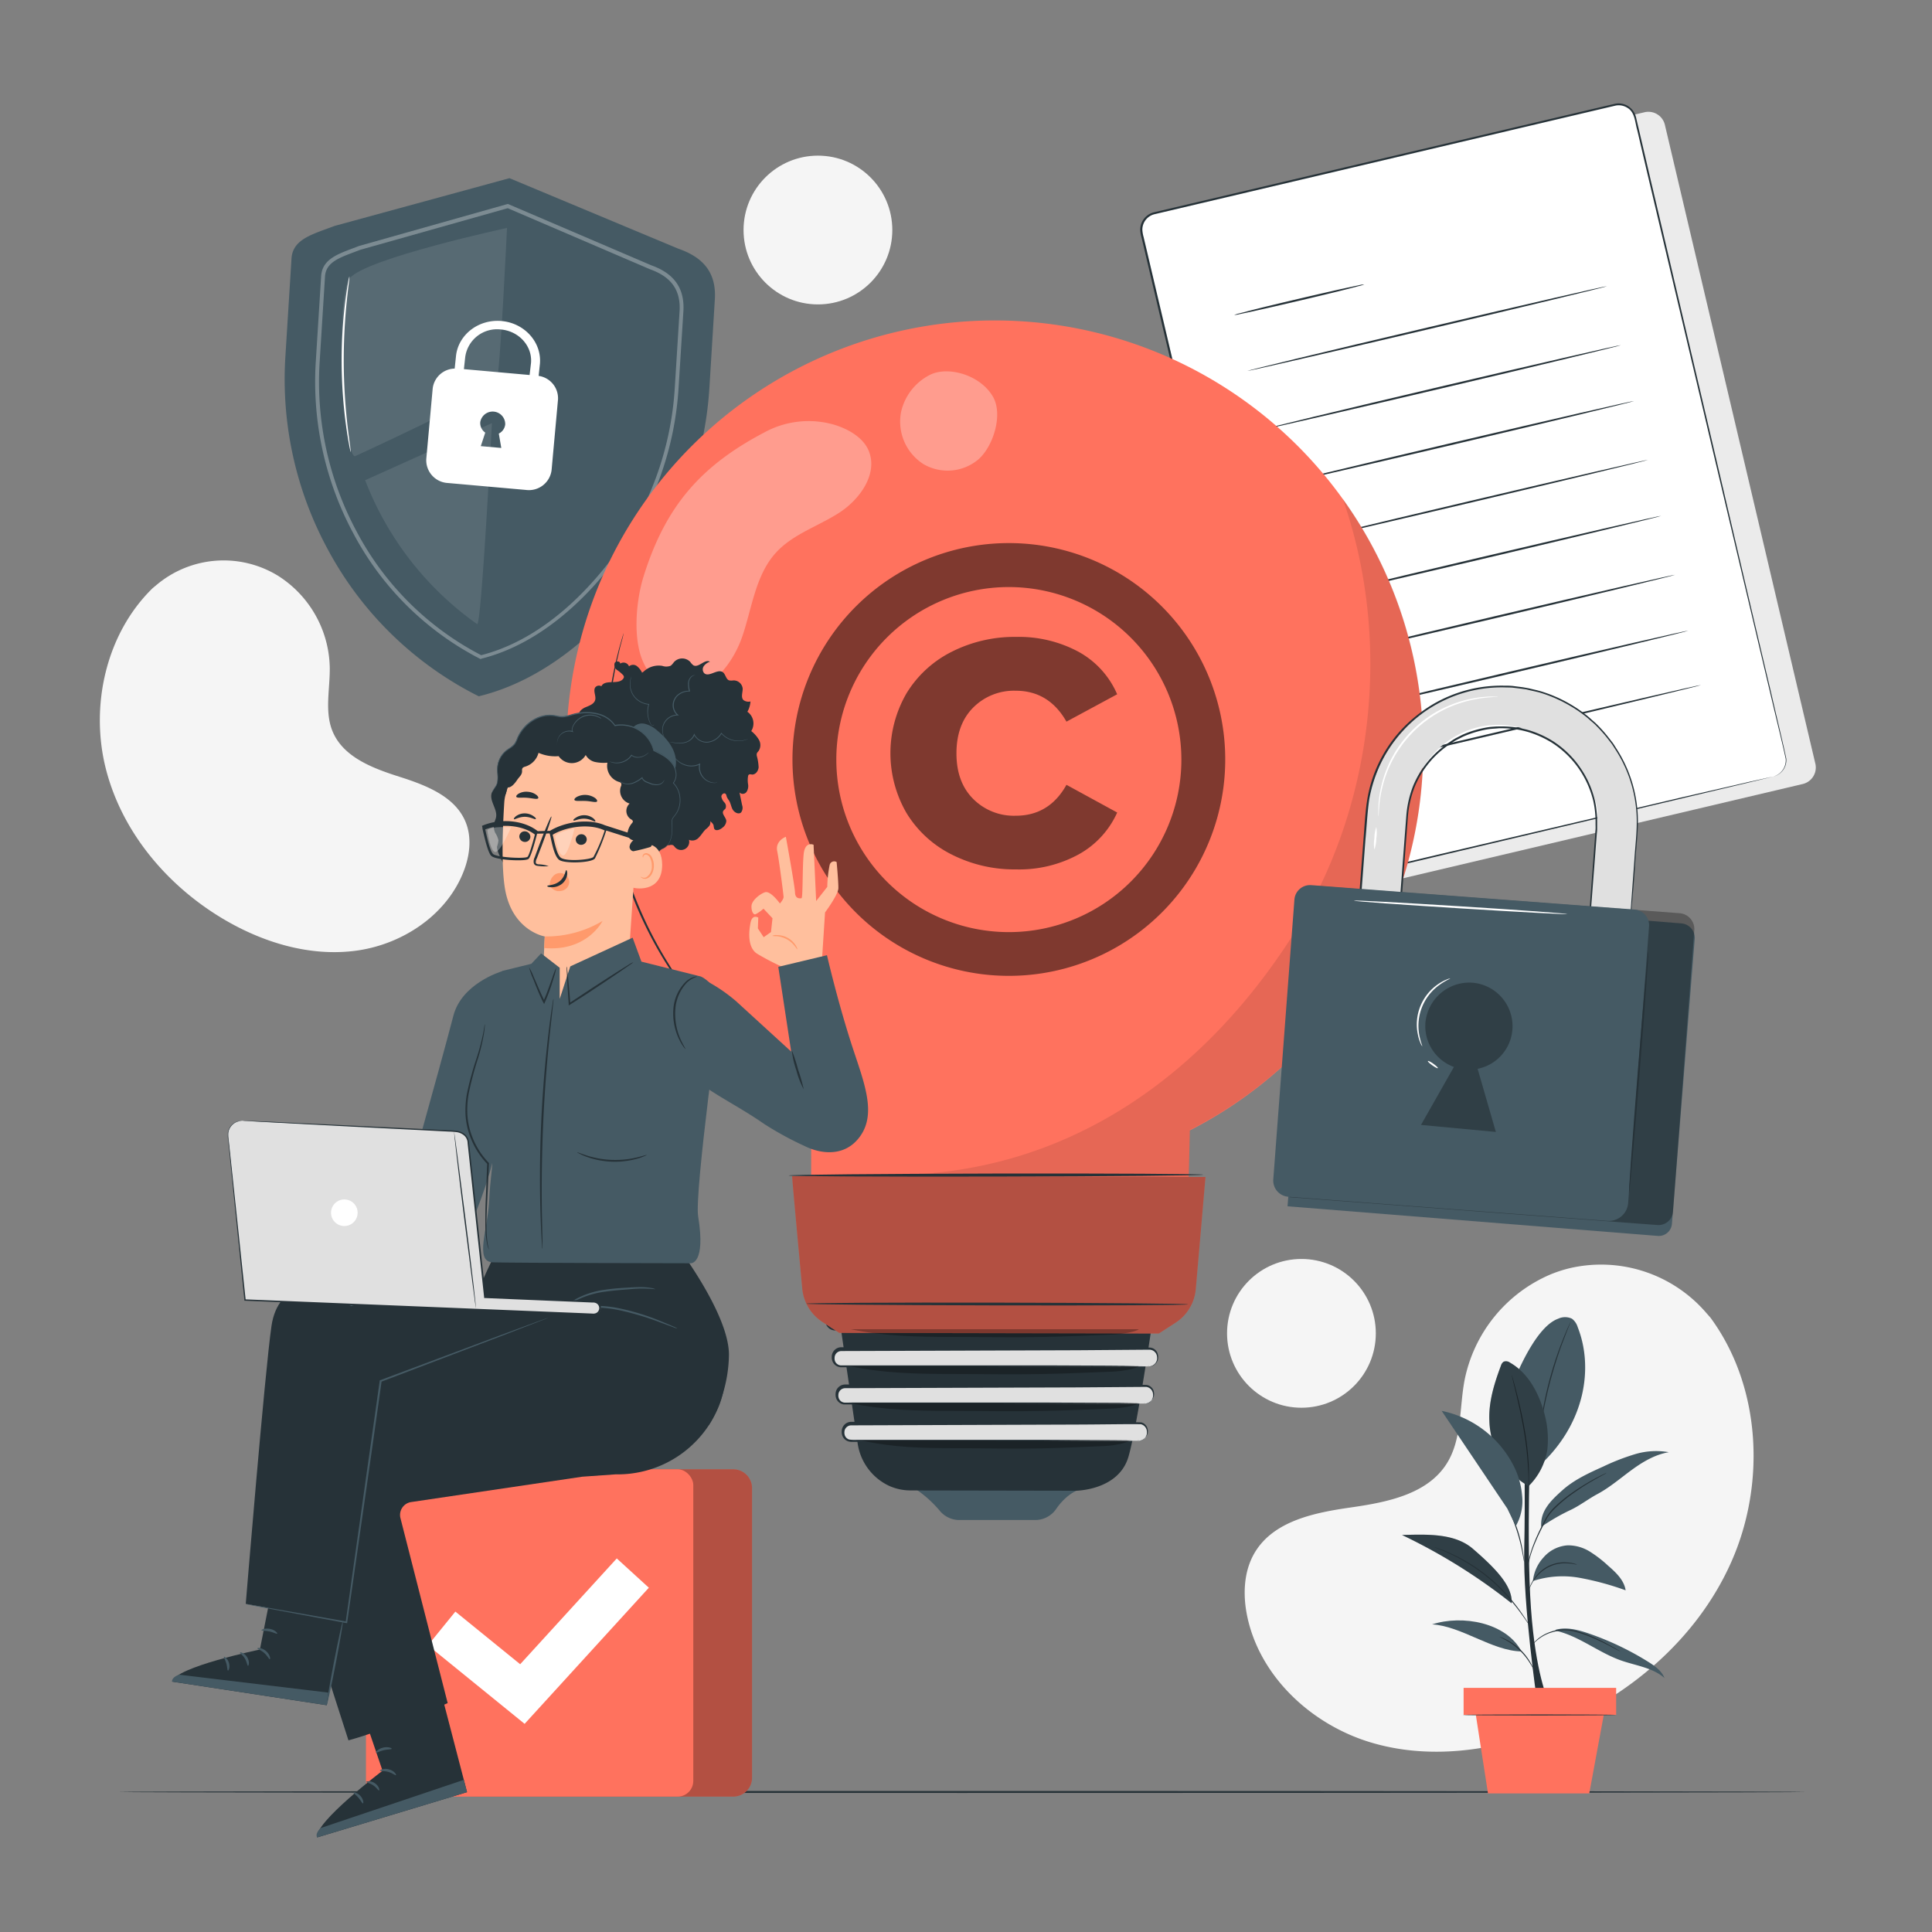 <svg xmlns="http://www.w3.org/2000/svg" viewBox="0 0 500 500"><rect x="0" y="0" width="500" height="500" fill="#808080" stroke="none"/><g id="freepik--background-simple--inject-12"><path d="M442.66,341l-1.05-1.19a35.91,35.91,0,0,0-35.3-11.62,34.51,34.51,0,0,0-4.87,1.56A37.74,37.74,0,0,0,379,357.34c-1.33,7.2-.67,15.11-4.51,21.31-5,8.07-15.51,10.13-24.85,11.47s-19.85,3.42-24.81,11.52c-3.1,5.07-3.24,11.52-1.9,17.35,3.55,15.42,16.83,27.45,31.83,31.95s31.36,2.29,45.93-3.4c20.4-8,38.47-23.19,47.4-43.38S455.75,358.78,442.66,341Z" style="fill:#f5f5f5"></path><path d="M39.5,152.22l.93-.77A26.94,26.94,0,0,1,71.94,149a28.76,28.76,0,0,1,13.4,23.63c.1,5.59-1.39,11.45.71,16.6,2.75,6.71,10.4,9.59,17.25,11.77s14.51,5.08,17.22,11.79c1.7,4.21,1,9.09-.76,13.3-4.61,11.16-16.12,18.53-28,20s-23.89-2.24-34.13-8.35c-14.35-8.57-26-22.3-30.2-38.63S27.4,164,39.5,152.22Z" style="fill:#f5f5f5"></path><circle cx="336.81" cy="345.07" r="19.25" style="fill:#f5f5f5"></circle><circle cx="211.68" cy="59.53" r="19.25" style="fill:#f5f5f5"></circle></g><g id="freepik--Floor--inject-12"><path d="M467.5,463.76c0,.15-97.83.26-218.49.26s-218.51-.11-218.51-.26,97.81-.26,218.51-.26S467.5,463.62,467.5,463.76Z" style="fill:#263238"></path></g><g id="freepik--Shield--inject-12"><path d="M175.6,64.38,131.85,46.11,86.62,58.46c-5.81,2.2-10.86,3.41-11.18,8.46L73.87,92.07a92.46,92.46,0,0,0,11.45,51,90.05,90.05,0,0,0,38.58,37.13c18.45-4.48,32.9-18.65,42-31a92.19,92.19,0,0,0,17.71-49.12L185,77.49C185.45,70.28,181.69,66.51,175.6,64.38Z" style="fill:#455a64"></path><g style="opacity:0.3"><path d="M124.4,170.58l-.16-.08A77,77,0,0,1,91.42,138a82.86,82.86,0,0,1-9.68-44.63l1.37-21.89c.27-4.22,3.93-5.6,8.17-7.2.53-.2,1.08-.4,1.63-.62l38.52-10.88.17.07,37,15.83c5.93,2.12,8.62,6,8.26,11.89l-1.24,19.68a82.65,82.65,0,0,1-15.16,43c-5.94,8.29-18.49,22.85-35.86,27.21Zm7-116.7L93.23,64.65l-1.6.61c-4.08,1.53-7.3,2.74-7.52,6.32L82.74,93.47a81.84,81.84,0,0,0,9.56,44.09,76,76,0,0,0,32.23,32c17-4.34,29.27-18.63,35.11-26.78a81.63,81.63,0,0,0,15-42.51l1.23-19.68c.34-5.45-2.08-8.91-7.61-10.89l0,0Z" style="fill:#fff"></path></g><path d="M139.4,97.28l.33-3.09c.5-5.59-3.95-10.58-9.94-11.11S118.53,86.67,118,92.25l-.33,3.14a5.85,5.85,0,0,0-5.69,5.16l-1.66,18.24A5.9,5.9,0,0,0,115.9,125l20.26,1.8a5.91,5.91,0,0,0,6.59-5.14l1.66-18.25A5.85,5.85,0,0,0,139.4,97.28Zm-9.67,18.65-5.3-.47,1.15-3.5a3,3,0,0,1-1.29-2.7,3.25,3.25,0,0,1,6.46.57,3,3,0,0,1-1.66,2.38C129.34,113.63,129.73,115.93,129.73,115.93Zm7.33-18.88-17-1.52.33-3.06a8.31,8.31,0,0,1,9.24-7.2c4.69.41,8.19,4.32,7.79,8.7Z" style="fill:#fff"></path><g style="opacity:0.1"><path d="M91.89,118.06c-3,.17-5.34-41-1.34-46.07s40.66-13,40.66-13-1.77,37.86-2.74,40.3S91.89,118.06,91.89,118.06Z" style="fill:#fff"></path></g><g style="opacity:0.1"><path d="M94.5,124.28l32.8-14.77s-2.72,52.92-3.83,52A81.39,81.39,0,0,1,94.5,124.28Z" style="fill:#fff"></path></g><path d="M90.77,117a13.16,13.16,0,0,1-.39-1.75c-.23-1.14-.5-2.79-.79-4.84a125.61,125.61,0,0,1-.26-32.26c.26-2.06.51-3.71.72-4.85a10.35,10.35,0,0,1,.37-1.76,2.08,2.08,0,0,1,0,.47l-.15,1.32c-.15,1.14-.34,2.8-.55,4.86a152.22,152.22,0,0,0-.76,16.09,153.85,153.85,0,0,0,1,16.08c.24,2.05.46,3.71.63,4.85.06.53.12,1,.17,1.32A1.52,1.52,0,0,1,90.77,117Z" style="fill:#fff"></path></g><g id="freepik--Document--inject-12"><path d="M466.55,202.9,347.41,231a4.38,4.38,0,0,1-5.27-3.26L303.2,62.38a4.39,4.39,0,0,1,3.26-5.27L425.6,29.05a4.38,4.38,0,0,1,5.27,3.26l38.94,165.32A4.39,4.39,0,0,1,466.55,202.9Z" style="fill:#ebebeb"></path><path d="M458.83,201,339.7,229a4.37,4.37,0,0,1-5.27-3.26L295.49,60.45a4.38,4.38,0,0,1,3.26-5.27L417.89,27.12a4.37,4.37,0,0,1,5.26,3.26L462.09,195.7A4.37,4.37,0,0,1,458.83,201Z" style="fill:#fff"></path><path d="M458.83,201a4.61,4.61,0,0,0,1.43-.65,4.34,4.34,0,0,0,1.3-1.4,4.29,4.29,0,0,0,.58-2.56c-.84-4-2.32-9.81-4.08-17.34-3.57-15.08-8.74-36.88-15.12-63.82L432.53,71.13q-2.8-11.88-5.8-24.56-1.49-6.33-3-12.84c-.62-2.1-.58-4.66-2.55-5.82a4.18,4.18,0,0,0-3.08-.58l-3.33.78L298.82,55.43a4.12,4.12,0,0,0-3.18,4.06,8.64,8.64,0,0,0,.33,1.88q.91,3.83,1.8,7.64l3.57,15.13q3.53,15,7,29.58l13.15,55.92c4.19,17.82,8.17,34.75,11.9,50.6.47,2,.91,4,1.4,5.87a4.15,4.15,0,0,0,4.42,2.8c3.78-.82,7.56-1.76,11.23-2.6l21.16-5,63.85-15,17.36-4,4.52-1,1.54-.34s-.51.14-1.53.39l-4.5,1.09-17.35,4.13L371.64,221.7l-21.15,5c-3.69.85-7.39,1.78-11.28,2.63a4.62,4.62,0,0,1-4.87-3.09c-.51-2-.93-3.91-1.41-5.9-3.74-15.85-7.74-32.78-11.94-50.59s-8.62-36.52-13.19-55.92q-3.42-14.53-7-29.57-1.77-7.51-3.56-15.13l-1.8-7.64a8.45,8.45,0,0,1-.35-2,4.59,4.59,0,0,1,.44-2,4.67,4.67,0,0,1,3.14-2.55L414.63,27.64l3.34-.78a4.59,4.59,0,0,1,3.43.65,4.64,4.64,0,0,1,2,2.85c.26,1.09.51,2.18.77,3.27q1.53,6.51,3,12.84,3,12.66,5.77,24.56c3.72,15.85,7.19,30.61,10.35,44.09,6.31,26.95,11.42,48.76,15,63.85,1.73,7.55,3.17,13.38,4,17.38a4.35,4.35,0,0,1-.61,2.61,4.41,4.41,0,0,1-1.34,1.4,4.36,4.36,0,0,1-1.07.52Z" style="fill:#263238"></path><path d="M353.06,73.6a7,7,0,0,1-1.3.41l-3.58.93c-3,.76-7.24,1.78-11.88,2.87s-8.87,2.06-11.92,2.73l-3.63.77a6.23,6.23,0,0,1-1.34.21,8.12,8.12,0,0,1,1.3-.41l3.58-.93c3-.76,7.24-1.78,11.89-2.87s8.86-2.06,11.91-2.73l3.63-.77A6.23,6.23,0,0,1,353.06,73.6Z" style="fill:#263238"></path><path d="M415.91,74.06c0,.14-20.78,5.16-46.49,11.21S322.85,96.12,322.81,96s20.78-5.16,46.49-11.21S415.87,73.92,415.91,74.06Z" style="fill:#263238"></path><path d="M419.5,89.32c0,.14-20.78,5.16-46.48,11.21s-46.58,10.86-46.61,10.72,20.77-5.17,46.49-11.22S419.47,89.18,419.5,89.32Z" style="fill:#263238"></path><path d="M422.91,103.78c0,.14-20.78,5.16-46.49,11.21s-46.57,10.85-46.61,10.71,20.78-5.16,46.49-11.21S422.88,103.64,422.91,103.78Z" style="fill:#263238"></path><path d="M426.5,119c0,.14-20.78,5.16-46.48,11.22S333.44,141.11,333.41,141s20.78-5.16,46.49-11.22S426.47,118.9,426.5,119Z" style="fill:#263238"></path><path d="M429.91,133.5c0,.14-20.78,5.16-46.49,11.22s-46.57,10.85-46.61,10.71,20.78-5.17,46.49-11.22S429.88,133.36,429.91,133.5Z" style="fill:#263238"></path><path d="M433.5,148.76c0,.14-20.78,5.16-46.48,11.22s-46.58,10.85-46.61,10.71,20.78-5.16,46.49-11.22S433.47,148.62,433.5,148.76Z" style="fill:#263238"></path><path d="M436.91,163.22c0,.14-20.78,5.16-46.49,11.22s-46.57,10.85-46.61,10.71,20.78-5.16,46.49-11.22S436.88,163.08,436.91,163.22Z" style="fill:#263238"></path><path d="M440.22,177.28c0,.14-20.78,5.16-46.49,11.21s-46.57,10.85-46.61,10.71S367.9,194,393.61,188,440.19,177.14,440.22,177.28Z" style="fill:#263238"></path></g><g id="freepik--Plant--inject-12"><path d="M397.73,439.84s-3.56-24.44-3.26-38.66,0-30.21,0-30.21h1.64s-1.11,28.22.1,45.24,4.38,23.63,4.38,23.63h-2.84" style="fill:#263238"></path><path d="M408.31,343.47a4.24,4.24,0,0,0-1.49-2.19,4.15,4.15,0,0,0-3.56,0c-4.95,1.75-9.34,11-11.34,15.83l6.57,22.14C410.35,368.28,412.41,353.84,408.31,343.47Z" style="fill:#455a64"></path><path d="M406.44,342.18a1.72,1.72,0,0,1-.1.29c-.08.21-.19.48-.32.8-.29.7-.69,1.71-1.17,3-1,2.51-2.2,6-3.31,10s-1.85,7.61-2.32,10.26c-.23,1.33-.41,2.41-.52,3.15l-.14.86a.94.94,0,0,1-.07.3,1.44,1.44,0,0,1,0-.31c0-.22.05-.51.09-.86.08-.75.22-1.83.43-3.17a94.15,94.15,0,0,1,5.64-20.29c.5-1.25.94-2.25,1.25-2.94.15-.32.28-.58.37-.79S406.43,342.17,406.44,342.18Z" style="fill:#263238"></path><path d="M395.57,384.59a20,20,0,0,1-10.12-16.83c-.24-4.92,1.27-9.74,3-14.35a1.85,1.85,0,0,1,.69-1,1.73,1.73,0,0,1,1.68.26c4.48,2.55,7.19,7.41,8.63,12.35a25,25,0,0,1,1,10.16,16.93,16.93,0,0,1-4.88,9.45" style="fill:#455a64"></path><path d="M395.57,384.59a1.71,1.71,0,0,1,0-.3l0-.85c0-.73,0-1.8-.09-3.12a85.72,85.72,0,0,0-1.14-10.23c-.69-4-1.52-7.51-2.13-10.08l-.72-3-.19-.83a1.28,1.28,0,0,1-.05-.29,1.33,1.33,0,0,1,.1.28l.24.81c.2.71.48,1.74.81,3,.66,2.56,1.52,6.11,2.2,10.09a73.44,73.44,0,0,1,1.07,10.26c0,1.33,0,2.4,0,3.13,0,.35,0,.63,0,.85A1.16,1.16,0,0,1,395.57,384.59Z" style="fill:#263238"></path><g style="opacity:0.3"><path d="M395.57,384.59a20,20,0,0,1-10.12-16.83c-.24-4.92,1.27-9.74,3-14.35a1.85,1.85,0,0,1,.69-1,1.73,1.73,0,0,1,1.68.26c4.48,2.55,7.19,7.41,8.63,12.35a25,25,0,0,1,1,10.16,16.93,16.93,0,0,1-4.88,9.45"></path></g><path d="M402.52,422c6.06,1.34,11.06,5.61,16.9,7.69,3.87,1.38,8.25,1.86,11.34,4.57-.74-1.87-2.5-3.12-4.21-4.19a75.58,75.58,0,0,0-15.32-7.31c-2.75-.95-5.73-1.74-8.54-1" style="fill:#455a64"></path><path d="M393.76,427.39c-7.59-.13-15.59-6.59-23.14-7,7.9-2.55,19.23-.46,23.14,7" style="fill:#455a64"></path><path d="M396.72,409.17a24.71,24.71,0,0,1,12.14-.82,74.17,74.17,0,0,1,11.85,3.22c-.39-2.64-2.52-4.62-4.53-6.37a31.63,31.63,0,0,0-4.75-3.66,10.69,10.69,0,0,0-5.71-1.61,9.05,9.05,0,0,0-6.3,3.18,10.51,10.51,0,0,0-2.7,6.06" style="fill:#455a64"></path><path d="M381.14,400.79c-4.78-4.08-12-3.68-18.3-3.54a148.8,148.8,0,0,1,28.38,17.69C391.48,410.5,387.18,406,381.14,400.79Z" style="fill:#455a64"></path><g style="opacity:0.3"><path d="M381.14,400.79c-4.78-4.08-12-3.68-18.3-3.54a148.8,148.8,0,0,1,28.38,17.69C391.48,410.5,387.18,406,381.14,400.79Z"></path></g><path d="M398.87,395.16a53.84,53.84,0,0,1,7.35-4.27c2.52-1.14,4.86-3,7.29-4.28,3.15-1.71,5.88-4.08,8.77-6.19s6.07-4,9.61-4.59a18.91,18.91,0,0,0-8.74.51,57.19,57.19,0,0,0-8.23,3.2c-3.73,1.68-7.52,3.4-10.57,6.13s-5.8,5.41-5.48,9.49" style="fill:#455a64"></path><path d="M419.28,427.39l-.24-.11-.66-.34c-.57-.31-1.39-.76-2.42-1.28-.52-.27-1.08-.55-1.7-.84s-1.27-.6-2-.9a29.33,29.33,0,0,0-4.67-1.63,10,10,0,0,0-4.87-.12,14,14,0,0,0-2.07.61,10.9,10.9,0,0,0-3.76,2.59c-.44.47-.65.76-.67.74a1,1,0,0,1,.14-.22,6.74,6.74,0,0,1,.46-.59,9.58,9.58,0,0,1,2.06-1.82,9.9,9.9,0,0,1,1.69-.9,13.47,13.47,0,0,1,2.09-.66,10.09,10.09,0,0,1,5,.11,27.89,27.89,0,0,1,4.71,1.66c.7.31,1.36.62,2,.93s1.18.59,1.68.87c1,.55,1.84,1,2.39,1.36l.64.38C419.22,427.33,419.29,427.38,419.28,427.39Z" style="fill:#263238"></path><path d="M388.1,423.62a3.09,3.09,0,0,1,.47.14,11.15,11.15,0,0,1,1.24.54,15.09,15.09,0,0,1,6.34,6.09,12.54,12.54,0,0,1,.59,1.22,2,2,0,0,1,.16.47s-.33-.63-.92-1.59a16.75,16.75,0,0,0-6.26-6C388.73,423.93,388.08,423.67,388.1,423.62Z" style="fill:#263238"></path><path d="M371.3,400.41a1.2,1.2,0,0,1,.32.1l.91.32,1.44.53c.56.21,1.17.52,1.86.82a43.78,43.78,0,0,1,9.88,6.3,48.47,48.47,0,0,1,4.61,4.53c1.3,1.51,2.41,2.92,3.27,4.15s1.52,2.25,2,3c.22.33.39.6.52.81a1.73,1.73,0,0,1,.17.29s-.08-.08-.21-.26-.33-.44-.56-.78c-.48-.69-1.16-1.7-2.05-2.91s-2-2.61-3.3-4.09a49.39,49.39,0,0,0-4.6-4.5,46,46,0,0,0-9.79-6.33c-.68-.31-1.28-.63-1.83-.85l-1.41-.57-.9-.37A1.62,1.62,0,0,1,371.3,400.41Z" style="fill:#263238"></path><path d="M408.12,404.91a3.2,3.2,0,0,1-.61-.08l-.7-.13c-.27-.05-.59-.05-.93-.09a9.41,9.41,0,0,0-7.59,2.79,10.94,10.94,0,0,0-1.53,1.89,16.06,16.06,0,0,0-1,2,2.14,2.14,0,0,1,.15-.59,8.59,8.59,0,0,1,.73-1.5,9.85,9.85,0,0,1,1.51-2,9.24,9.24,0,0,1,7.79-2.81c.35.05.67.06.94.13l.69.18A2.88,2.88,0,0,1,408.12,404.91Z" style="fill:#263238"></path><path d="M415.75,381.24a1.6,1.6,0,0,1-.29.17l-.85.46c-.74.4-1.8,1-3.08,1.74s-2.79,1.72-4.4,2.87a37.28,37.28,0,0,0-4.91,4.11,12.52,12.52,0,0,0-2,2.6q-.75,1.44-1.41,2.76a51.73,51.73,0,0,0-2.11,4.81,29.4,29.4,0,0,0-1,3.38c-.2.81-.27,1.27-.3,1.26a2.75,2.75,0,0,1,0-.33c0-.22.08-.54.16-1a26.19,26.19,0,0,1,.95-3.42,47.33,47.33,0,0,1,2.07-4.85c.43-.89.9-1.81,1.39-2.77a13,13,0,0,1,2-2.67,36.9,36.9,0,0,1,5-4.13c1.63-1.14,3.15-2.07,4.45-2.82s2.38-1.3,3.13-1.67l.87-.42A1.14,1.14,0,0,1,415.75,381.24Z" style="fill:#263238"></path><path d="M394.46,404.22a2.76,2.76,0,0,1-.15-.64c-.09-.47-.2-1.05-.33-1.75a45,45,0,0,0-3.61-11.16c-.29-.65-.54-1.19-.74-1.62a2.86,2.86,0,0,1-.24-.62,6.4,6.4,0,0,1,.34.57c.2.37.48.91.81,1.59a40,40,0,0,1,2.26,5.46,38.94,38.94,0,0,1,1.36,5.75c.12.74.21,1.35.25,1.77A2.88,2.88,0,0,1,394.46,404.22Z" style="fill:#263238"></path><path d="M393.91,387a20.61,20.61,0,0,0-2.47-8.19,27,27,0,0,0-18.34-13.68l17,25.3,2.19,4.52A13,13,0,0,0,393.91,387Z" style="fill:#455a64"></path><rect x="378.78" y="436.82" width="39.48" height="7" style="fill:#FF725E"></rect><polygon points="381.73 442.43 385.09 464.14 411.3 464.14 415.31 442.43 381.73 442.43" style="fill:#FF725E"></polygon><path d="M418.24,443.83c0,.07-8.9.13-19.89.13s-19.89-.06-19.89-.13,8.91-.14,19.89-.14S418.24,443.75,418.24,443.83Z" style="fill:#263238"></path></g><g id="freepik--light-bulb--inject-12"><path d="M368.32,194.08A110.88,110.88,0,1,0,209.94,294c0,13.14-.07,28-.07,28l97.18.26s.62-15.7.88-29.71A110.83,110.83,0,0,0,368.32,194.08Z" style="fill:#FF725E"></path><g style="opacity:0.1"><path d="M368.36,194a110.39,110.39,0,0,0-20.87-65c13,37.24,8.1,80.44-13.29,113.64-22.72,35.26-57.66,61.46-103.92,61.46,17.32,13.73,40.17,11.27,62.23,10.1,4.94-.26,10-.55,14.9-1.16.19-5.74.42-13.4.55-20.62A110.84,110.84,0,0,0,368.36,194Z"></path></g><g style="opacity:0.3"><path d="M224.83,116.68c-1.31-3.19-4.83-5.52-9-6.78a23.86,23.86,0,0,0-18,2c-16.28,8.56-25.54,18.9-31.27,37.27-1.95,6.22-2.93,16.5.11,22.61a12.31,12.31,0,0,0,7.43,6.5c8.57,2.51,15.39-5.8,18.07-13.75,2.49-7.41,3.4-15.78,8.68-21.54,4.35-4.75,10.85-6.77,16.27-10.25S227.27,122.64,224.83,116.68Z" style="fill:#fff"></path></g><g style="opacity:0.3"><path d="M257,102.71c-3.21-5.61-11.32-7.95-16.06-5.83a14.26,14.26,0,0,0-7.75,9.77,13.06,13.06,0,0,0,5.75,13.43,12.37,12.37,0,0,0,14.44-1.34C257.18,115.21,259.57,107.22,257,102.71Z" style="fill:#fff"></path></g><g id="freepik--2ggvdetif--inject-12"><path d="M236.82,385.27a30.23,30.23,0,0,1,6.33,5.64,6.55,6.55,0,0,0,5.16,2.47l19.55,0a6.59,6.59,0,0,0,5.49-2.88c1.43-2.12,4-4.64,6.69-5.18Z" style="fill:#455a64"></path></g><path d="M215.75,330.77c0,.4,4.48,31,6.19,42.63A14.42,14.42,0,0,0,230,384.49a13.53,13.53,0,0,0,5.56,1.23l42.77.08s11.18,0,13.73-8.85c2.69-9.32,7.8-46,7.8-46Z" style="fill:#263238"></path><path d="M294.8,372.87l-74.51.12a2.12,2.12,0,0,1-2.12-2.12v-.23a2.11,2.11,0,0,1,2.11-2.12l74.52-.13a2.12,2.12,0,0,1,2.12,2.12v.23A2.13,2.13,0,0,1,294.8,372.87Z" style="fill:#e0e0e0"></path><path d="M294.8,372.87a2.43,2.43,0,0,0,1.44-.67,2.17,2.17,0,0,0,.57-1.78,2,2,0,0,0-1.56-1.83c-4-.06-10.06.07-17.41.09l-57.55.2a1.76,1.76,0,0,0-1.47.8,1.67,1.67,0,0,0-.28.81,2.36,2.36,0,0,0,.07.89,1.74,1.74,0,0,0,1.17,1.17,10.77,10.77,0,0,0,1.94.08h23.37l25.87,0,17.45.09,4.74.05,1.23,0a1.24,1.24,0,0,1,.42,0l-.42,0-1.23,0-4.74.08-17.45.14-25.87.12-15.28.05-8.09,0h-1a3.48,3.48,0,0,1-1.12-.11,2.47,2.47,0,0,1-1.65-1.64,3.15,3.15,0,0,1-.1-1.17,2.46,2.46,0,0,1,2.47-2.27h57.55c7.38.05,13.3,0,17.48.14a2.25,2.25,0,0,1,1.7,2.1,2.3,2.3,0,0,1-.67,1.89A1.9,1.9,0,0,1,294.8,372.87Z" style="fill:#263238"></path><path d="M296.4,363.24l-77.67.13a2.11,2.11,0,0,1-2.12-2.11V361a2.11,2.11,0,0,1,2.11-2.12l77.67-.13a2.14,2.14,0,0,1,2.13,2.12v.23A2.12,2.12,0,0,1,296.4,363.24Z" style="fill:#e0e0e0"></path><path d="M296.4,363.24a2.29,2.29,0,0,0,1.48-.71,2.22,2.22,0,0,0,.51-1.87,2,2,0,0,0-1.77-1.73l-18.1.13-59.79.2a1.77,1.77,0,0,0-1.51.86,1.69,1.69,0,0,0-.25.85,2.08,2.08,0,0,0,.12.92,1.73,1.73,0,0,0,1.32,1.09c.58.06,1.39,0,2.07,0h24.28l26.87,0,18.13.08,4.92.06,1.28,0,.44,0a1.38,1.38,0,0,1-.44,0l-1.28,0-4.92.08-18.12.14-26.88.12-15.88,0-8.4,0c-.73,0-1.36,0-2.2,0a2.46,2.46,0,0,1-1.86-1.53,2.89,2.89,0,0,1-.17-1.21,2.47,2.47,0,0,1,2.48-2.41h59.78c7.66,0,13.83,0,18.14.1a2.24,2.24,0,0,1,2,2,2.41,2.41,0,0,1-.62,2A1.82,1.82,0,0,1,296.4,363.24Z" style="fill:#263238"></path><path d="M297.42,353.62l-79.68.14a2.12,2.12,0,0,1-2.12-2.12v-.23a2.13,2.13,0,0,1,2.11-2.13l79.69-.13a2.12,2.12,0,0,1,2.12,2.12v.23A2.11,2.11,0,0,1,297.42,353.62Z" style="fill:#e0e0e0"></path><path d="M297.42,353.62a2.18,2.18,0,0,0,2-2.67,2,2,0,0,0-1.91-1.65l-18.55.14-61.21.21a1.76,1.76,0,0,0-1.76,1.77,2,2,0,0,0,.15.94,1.77,1.77,0,0,0,1.42,1c.65,0,1.44,0,2.15,0h24.85l27.52,0,18.55.08,5.05.06,1.31,0a2.36,2.36,0,0,1,.44,0,1.38,1.38,0,0,1-.44,0l-1.31,0-5.05.07-18.55.15-27.52.12-16.25,0-8.6,0c-.74,0-1.42,0-2.23,0a2.48,2.48,0,0,1-2-1.45,2.73,2.73,0,0,1-.22-1.23,2.48,2.48,0,0,1,2.48-2.5H279l18.56.09a2.23,2.23,0,0,1,2.11,1.9A2.46,2.46,0,0,1,299,353,1.89,1.89,0,0,1,297.42,353.62Z" style="fill:#263238"></path><path d="M299.06,344l-82.92.14A2.12,2.12,0,0,1,214,342v-.23a2.12,2.12,0,0,1,2.12-2.12l82.91-.14a2.12,2.12,0,0,1,2.12,2.12v.23A2.11,2.11,0,0,1,299.06,344Z" style="fill:#e0e0e0"></path><path d="M299.06,344a2.17,2.17,0,0,0,1.95-2.8,2,2,0,0,0-2.13-1.53l-19.24.15-63.5.21a1.78,1.78,0,0,0-1.56,1,2.17,2.17,0,0,0,0,1.88,1.75,1.75,0,0,0,1.56.92h28.05l28.55,0,19.24.08,5.23.06,1.37,0,.46,0a2.1,2.1,0,0,1-.46,0l-1.37,0-5.23.07-19.24.15-28.55.13-16.86,0-8.92,0h-2.27a2.52,2.52,0,0,1-2.2-1.29,2.65,2.65,0,0,1-.3-1.28,2.56,2.56,0,0,1,.28-1.28,2.48,2.48,0,0,1,2.2-1.34h63.5l19.24.08a2.26,2.26,0,0,1,2.34,1.76,2.47,2.47,0,0,1-.5,2.16,2.08,2.08,0,0,1-1.19.67A1.2,1.2,0,0,1,299.06,344Z" style="fill:#263238"></path><path d="M205,304.38c0,.79,1.73,19.5,2.62,29.11a11.56,11.56,0,0,0,5.22,8.63l4.36,2.83,82.7.16,4.31-2.78a11.57,11.57,0,0,0,5.26-8.73l2.51-29Z" style="fill:#FF725E"></path><g style="opacity:0.3"><path d="M223.06,372.8c8,1.82,15.9,2,24.65,2,7.06,0,14,.19,21.64.05,5.62-.11,10.79-.38,16.39-.61,2.83-.12,5.94-.83,6.51-1.4Z"></path></g><g style="opacity:0.3"><path d="M220.13,363.14c8.58,1.82,17.14,2,26.57,2,7.61,0,15.07.19,23.34,0,6-.1,11.62-.37,17.66-.6,3.05-.12,6.4-.83,7-1.4Z"></path></g><g style="opacity:0.3"><path d="M220.15,353.59c8.58,1.82,17.14,2,26.57,2,7.61,0,15.07.19,23.33,0,6.06-.1,11.63-.37,17.66-.6,3.06-.12,6.41-.83,7-1.4Z"></path></g><g style="opacity:0.3"><path d="M220.16,344c8.59,1.82,17.15,2,26.57,2,7.62,0,15.08.19,23.34,0,6.05-.1,11.63-.37,17.66-.6,3.06-.12,6.41-.83,7-1.4Z"></path></g><g style="opacity:0.3"><path d="M205,304.38c0,.79,1.73,19.5,2.62,29.11a11.56,11.56,0,0,0,5.22,8.63l4.36,2.83,82.7.16,4.31-2.78a11.57,11.57,0,0,0,5.26-8.73l2.51-29Z"></path></g><path d="M307.46,337.57c0,.2-22.12.33-49.4.27s-49.41-.25-49.41-.45,22.12-.32,49.41-.27S307.46,337.38,307.46,337.57Z" style="fill:#263238"></path><path d="M311.41,304c0,.22-24,.45-53.64.51s-53.67-.07-53.68-.29,24-.45,53.65-.51S311.41,303.81,311.41,304Z" style="fill:#263238"></path><path d="M199.34,278.28s-.1,0-.28-.18l-.79-.57c-.68-.52-1.72-1.24-3-2.28a99.56,99.56,0,0,1-10.1-9.35c-2-2.11-4.08-4.53-6.22-7.21a107.93,107.93,0,0,1-6.28-8.94,102.49,102.49,0,0,1-15.6-47.08c-.33-3.84-.35-7.5-.31-10.92s.33-6.61.69-9.5A98.8,98.8,0,0,1,160,168.72c.38-1.58.79-2.78,1-3.6l.29-.93c.07-.21.11-.32.11-.31a1.31,1.31,0,0,1-.06.32l-.24,1c-.2.83-.58,2-.92,3.62a107,107,0,0,0-2.35,13.53c-.33,2.88-.52,6-.61,9.46s0,7.05.34,10.87a103.65,103.65,0,0,0,15.54,46.87c2,3.26,4.16,6.21,6.21,8.93s4.16,5.1,6.15,7.21a107,107,0,0,0,10,9.45c1.22,1.07,2.25,1.81,2.9,2.36l.76.61Z" style="fill:#263238"></path></g><g id="freepik--Symbol--inject-12"><path d="M261.09,252.55a56,56,0,1,1,56-56A56,56,0,0,1,261.09,252.55Zm0-100.62a44.65,44.65,0,1,0,44.65,44.65A44.7,44.7,0,0,0,261.09,151.93Z" style="fill:#FF725E"></path><path d="M246.22,221.11a28.71,28.71,0,0,1-11.61-10.69,30.9,30.9,0,0,1,0-31,28.8,28.8,0,0,1,11.61-10.7A36,36,0,0,1,263,164.83a32.58,32.58,0,0,1,16.12,3.85,22.82,22.82,0,0,1,10,11L276,186.76q-4.56-8-13.13-8a14.86,14.86,0,0,0-11,4.35q-4.33,4.34-4.34,11.83t4.34,11.83a14.85,14.85,0,0,0,11,4.34q8.67,0,13.13-8l13.13,7.17a23.22,23.22,0,0,1-10,10.85A32.07,32.07,0,0,1,263,225,35.91,35.91,0,0,1,246.22,221.11Z" style="fill:#FF725E"></path><g style="opacity:0.5"><path d="M261.09,252.55a56,56,0,1,1,56-56A56,56,0,0,1,261.09,252.55Zm0-100.62a44.65,44.65,0,1,0,44.65,44.65A44.7,44.7,0,0,0,261.09,151.93Z"></path><path d="M246.22,221.11a28.71,28.71,0,0,1-11.61-10.69,30.9,30.9,0,0,1,0-31,28.8,28.8,0,0,1,11.61-10.7A36,36,0,0,1,263,164.83a32.58,32.58,0,0,1,16.12,3.85,22.82,22.82,0,0,1,10,11L276,186.76q-4.56-8-13.13-8a14.86,14.86,0,0,0-11,4.35q-4.33,4.34-4.34,11.83t4.34,11.83a14.85,14.85,0,0,0,11,4.34q8.67,0,13.13-8l13.13,7.17a23.22,23.22,0,0,1-10,10.85A32.07,32.07,0,0,1,263,225,35.91,35.91,0,0,1,246.22,221.11Z"></path></g></g><g id="freepik--Padlock--inject-12"><path d="M419.35,272.64l-10.53-.8,4.62-61.11c.22-2.82-3-10.7-4.94-12.77-19.31-20.73-42.73-7.23-44.26,12.89l-4.33,57.29-10.52-.79L353.65,211c1.43-19,17.39-34.09,36.41-33.34a35.12,35.12,0,0,1,33.62,37.7Z" style="fill:#e0e0e0"></path><path d="M419.35,272.64s0-.4.07-1.15.13-1.87.23-3.33c.21-2.92.52-7.22.92-12.74s.9-12.29,1.47-20.13q.43-5.88.92-12.56c.25-4.44,1-9.14.4-14.06a34.17,34.17,0,0,0-5.13-14.45c-.37-.56-.72-1.14-1.1-1.7l-1.26-1.62a36.57,36.57,0,0,0-2.78-3.09c-.47-.51-1-.93-1.56-1.4a17.79,17.79,0,0,0-1.63-1.36,32.31,32.31,0,0,0-3.58-2.39,35.58,35.58,0,0,0-8.08-3.5l-2.2-.5-1.1-.26-1.13-.15-2.27-.28c-.76-.07-1.53-.05-2.3-.08a34.55,34.55,0,0,0-18.16,4.78,34.89,34.89,0,0,0-13.49,14.38,36.88,36.88,0,0,0-3.22,9.77c-.51,3.43-.66,7-1,10.52-1.07,14.22-2.18,28.94-3.32,44-.15,2-.31,4-.46,6l-.22-.27,10.52.8-.26.22c.86-11.39,1.71-22.54,2.53-33.37q.62-8.13,1.21-16,.3-3.94.6-7.81a27,27,0,0,1,1.75-7.53A24.92,24.92,0,0,1,375.25,192a15.68,15.68,0,0,1,1.57-1l1.63-.83a25.34,25.34,0,0,1,3.41-1.24,26.8,26.8,0,0,1,3.51-.76c.59-.08,1.19-.1,1.77-.15L388,188l.88,0a24.67,24.67,0,0,1,6.87,1,26.07,26.07,0,0,1,6.16,2.81,25.19,25.19,0,0,1,10.84,15.32,25.79,25.79,0,0,1,.59,6c0,.49,0,1,0,1.47s-.07,1-.11,1.44c-.07,1-.15,1.9-.22,2.84-.14,1.88-.28,3.73-.42,5.54-.56,7.22-1.07,13.87-1.53,19.86-.94,12-1.67,21.35-2.16,27.58l-.06-.08,7.93.64,1.94.16.65.07-.62,0-1.93-.12-8-.57h-.08v-.07c.46-6.24,1.14-15.61,2-27.59.44-6,.94-12.64,1.47-19.87.14-1.81.27-3.65.41-5.53.07-.94.15-1.89.22-2.85,0-.48.07-1,.1-1.44s0-1,0-1.45a25.68,25.68,0,0,0-.59-5.88,25.34,25.34,0,0,0-2.15-5.71,24.6,24.6,0,0,0-8.55-9.35,25.77,25.77,0,0,0-6.06-2.75,24.18,24.18,0,0,0-6.75-1l-.87,0-.87.07c-.58.05-1.16.07-1.74.15a26,26,0,0,0-6.79,2l-1.61.82c-.54.26-1,.63-1.54.94a24.46,24.46,0,0,0-9.3,11.23,26.8,26.8,0,0,0-1.72,7.39c-.19,2.58-.39,5.19-.59,7.81-.39,5.25-.8,10.59-1.2,16-.82,10.83-1.66,22-2.52,33.37l0,.25-.25,0-10.52-.8h-.25l0-.25c.15-2,.3-4,.46-6,1.14-15.08,2.25-29.8,3.33-44,.3-3.56.44-7.08,1-10.57A35,35,0,0,1,363,188.49a37.37,37.37,0,0,1,7.81-6.21,35,35,0,0,1,18.39-4.83c.78,0,1.56,0,2.33.08l2.64.34,1.44.26,2.19.51,1,.28a34.93,34.93,0,0,1,7.69,3.38,33.48,33.48,0,0,1,3.61,2.43,18.16,18.16,0,0,1,1.65,1.37c.53.48,1.1.92,1.58,1.43a34.25,34.25,0,0,1,2.8,3.13l1.27,1.63c.39.57.74,1.16,1.11,1.73a34.44,34.44,0,0,1,5.15,14.61c.6,5-.17,9.71-.43,14.16s-.67,8.66-1,12.59c-.62,7.85-1.14,14.62-1.58,20.15s-.77,9.79-1,12.71c-.12,1.44-.21,2.54-.27,3.29S419.35,272.64,419.35,272.64Z" style="fill:#263238"></path><path d="M336.6,232.75h95.47a3.74,3.74,0,0,1,3.74,3.74v73.71a3.4,3.4,0,0,1-3.4,3.4H336.6a0,0,0,0,1,0,0V232.75A0,0,0,0,1,336.6,232.75Z" transform="matrix(1, 0.08, -0.08, 1, 21.7, -28.34)" style="fill:#455a64"></path><g style="opacity:0.3"><path d="M336.66,232.82h95.09a4.12,4.12,0,0,1,4.12,4.12v73a3.78,3.78,0,0,1-3.78,3.78H336.66a0,0,0,0,1,0,0V232.82A0,0,0,0,1,336.66,232.82Z" transform="translate(21.7 -28.34) rotate(4.32)"></path></g><path d="M336.16,232.14h83.92a4.06,4.06,0,0,1,4.06,4.06V308a5,5,0,0,1-5,5H336.3a4.2,4.2,0,0,1-4.2-4.2v-72.6a4.06,4.06,0,0,1,4.06-4.06Z" transform="translate(21.63 -27.73) rotate(4.32)" style="fill:#455a64"></path><g style="opacity:0.3"><path d="M391.41,266.43a11.29,11.29,0,0,0-10.75-12.13,11.43,11.43,0,0,0-11.76,10.33,11.27,11.27,0,0,0,7.37,11.5l-8.52,15,19.38,1.82-4.72-16.34A11.24,11.24,0,0,0,391.41,266.43Z"></path></g><path d="M421.59,308.79c-.13,0,.88-14.06,2.26-31.37s2.62-31.34,2.75-31.33-.87,14.06-2.25,31.37S421.73,308.8,421.59,308.79Z" style="fill:#263238"></path><path d="M405.66,236.57c0,.13-12.38-.53-27.63-1.48s-27.62-1.83-27.61-2,12.38.52,27.64,1.47S405.67,236.43,405.66,236.57Z" style="fill:#fff"></path><path d="M368.07,270.76a2.68,2.68,0,0,1-.41-.73,10.4,10.4,0,0,1-.7-2.2,12.63,12.63,0,0,1,5.49-13.31,10.93,10.93,0,0,1,2.05-1.06,2.44,2.44,0,0,1,.81-.23c0,.09-1.11.47-2.66,1.58a13,13,0,0,0-5.35,13C367.62,269.65,368.16,270.73,368.07,270.76Z" style="fill:#fff"></path><path d="M372.12,276.44c-.08.11-.72-.22-1.44-.73s-1.23-1-1.15-1.12.73.21,1.44.72S372.2,276.33,372.12,276.44Z" style="fill:#fff"></path><path d="M387.72,180.33s-.68,0-1.91.12a31.55,31.55,0,0,0-5.15.76,30.32,30.32,0,0,0-23,22.95,31.53,31.53,0,0,0-.77,5.14c-.08,1.23-.09,1.91-.13,1.91a1.47,1.47,0,0,1-.05-.49c0-.33,0-.81,0-1.43a27.75,27.75,0,0,1,.63-5.21,29.9,29.9,0,0,1,23.27-23.21,27.41,27.41,0,0,1,5.21-.61c.62,0,1.1,0,1.43,0A1.47,1.47,0,0,1,387.72,180.33Z" style="fill:#fff"></path><path d="M355.69,219.88a9.06,9.06,0,0,1,0-2.95,8.85,8.85,0,0,1,.5-2.91,8.74,8.74,0,0,1,0,2.95A8.85,8.85,0,0,1,355.69,219.88Z" style="fill:#fff"></path></g><g id="freepik--Character--inject-12"><path d="M123.23,380.25h66.52a4.88,4.88,0,0,1,4.88,4.88v74.95a4.88,4.88,0,0,1-4.88,4.88H123.23a13.31,13.31,0,0,1-13.31-13.31v-58.1A13.31,13.31,0,0,1,123.23,380.25Z" style="fill:#FF725E"></path><g style="opacity:0.3"><path d="M123.23,380.25h66.52a4.88,4.88,0,0,1,4.88,4.88v74.95a4.88,4.88,0,0,1-4.88,4.88H123.23a13.31,13.31,0,0,1-13.31-13.31v-58.1A13.31,13.31,0,0,1,123.23,380.25Z"></path></g><rect x="94.71" y="380.25" width="84.71" height="84.71" rx="4.05" style="fill:#FF725E"></rect><polygon points="135.77 446.13 110.75 425.81 117.85 417.08 134.62 430.7 159.62 403.32 167.92 410.9 135.77 446.13" style="fill:#fff"></polygon><path d="M166.58,173.8a5.66,5.66,0,0,1,4.82-1.47,3.16,3.16,0,0,0,2.08,0c.45-.24.7-.72,1.05-1.09a2.87,2.87,0,0,1,4.13.09,3.64,3.64,0,0,0,.77.84c1.34.78,3-1.72,4.3-.92a3.24,3.24,0,0,0-1.58,1.13,1.48,1.48,0,0,0,.08,1.82c1.23,1.19,3.46-1.23,4.84-.23.74.54.79,1.86,1.67,2.12a3.16,3.16,0,0,0,1.06,0,2.36,2.36,0,0,1,2.41,2.15c0,1-.52,2.24.21,2.95a2.19,2.19,0,0,0,1.8.35,6.1,6.1,0,0,1-.8,2.66,3.7,3.7,0,0,1,1,5,7.87,7.87,0,0,1,2,2.28,2.77,2.77,0,0,1-.12,2.91,2.28,2.28,0,0,0-.42.56,1.33,1.33,0,0,0,0,.74,13,13,0,0,1,.45,2.88c-.08,1-.85,2-1.81,1.87a1,1,0,0,0-.67,0,.6.6,0,0,0-.25.43,6.38,6.38,0,0,0,0,2.09,2.76,2.76,0,0,1-.41,2,1.19,1.19,0,0,1-1.81.13c.23,1.1.45,2.19.68,3.29a2,2,0,0,1-.27,1.88c-.64.59-1.72,0-2.15-.71s-.51-1.68-1-2.42a5.09,5.09,0,0,1-.55-.92c-.09-.26-.11-.58-.32-.77-.42-.38-1.12.2-1.08.76a2.88,2.88,0,0,0,.79,1.47,1.46,1.46,0,0,1,.28,1.57c-.15.22-.41.36-.56.6-.5.8.67,1.66.77,2.6a2.29,2.29,0,0,1-1,1.76c-.63.57-1.82,1-2.16.21a7.89,7.89,0,0,1-.15-.87,2.13,2.13,0,0,0-.63-.81,4.43,4.43,0,0,1-1.2-2.23c.67.92,1.37,2.12.81,3.12a4.77,4.77,0,0,1-1,1c-.68.64-1.13,1.5-1.8,2.15a2.19,2.19,0,0,1-2.54.57,2.1,2.1,0,0,1-3.62,1.91c-.17-.19-.31-.43-.55-.53a1.43,1.43,0,0,0-.82,0,4.56,4.56,0,0,1-4.31-2l.85-.26a10.59,10.59,0,0,1-4.65-1.61c-1.32-1-2.11-2.9-1.33-4.36.34-.64,1-1.27.73-2-.16-.47-.67-.7-1.13-.89l-5.75-2.34a5.56,5.56,0,0,1-2.5-1.61,1.89,1.89,0,0,1,.28-2.66,5.29,5.29,0,0,0-1.92-2.29c-.94-.63-2.06-.95-3-1.54a3,3,0,0,1-1.71-2.73c.12-1.13,1.73-1.93,2.47-1.07-.08-1.71-3.11-2-3.29-3.67-.14-1.38,1.65-2,2.61-3-.16-.49-.64-.82-.81-1.3-.37-1,.7-1.95,1.7-2.36s2.19-.83,2.48-1.87-.57-2.31,0-3.23a1.22,1.22,0,0,1,1.61-.32c.88-1.92,4.51-.26,5.67-2a.68.68,0,0,0,.15-.47.72.72,0,0,0-.17-.39,8.7,8.7,0,0,0-1.56-1.33,1.65,1.65,0,0,1-.67-1.8c.28-.63,1.49-.55,1.44.13a1.52,1.52,0,0,1,2.29.7,1.62,1.62,0,0,1,2-.09,4.79,4.79,0,0,1,1.38,1.73" style="fill:#263238"></path><path d="M174.83,196c-.53-2.84-2.56-5.18-4.81-7a7.44,7.44,0,0,0-3.18-1.69,3.11,3.11,0,0,0-3.2,1.21l.12,2c-.34,3.2,2.07,6,3.18,9,.48,1.32.86,2.89,2.13,3.48a3,3,0,0,0,2.15,0C174,202.13,175.37,198.8,174.83,196Z" style="fill:#455a64"></path><path d="M174.75,210.81a6.45,6.45,0,0,0-.49-8.27c1.2-1.47.8-3.77-.39-5.25a12.5,12.5,0,0,0-4.67-3.15,8.69,8.69,0,0,0-10.06-6.45c-2.22-3.33-7-3.9-10.86-2.82a10.14,10.14,0,0,1-2.85.6,17.11,17.11,0,0,1-2.13-.32c-3.9-.56-7.8,2.15-9.36,5.76a7.44,7.44,0,0,1-.85,1.69,9.65,9.65,0,0,1-1.94,1.52,6.22,6.22,0,0,0-2.44,4.59c-.08,1.51.39,3.13-.26,4.5a21.86,21.86,0,0,0-1.17,1.95c-.75,2.08,1.54,4.23,1.09,6.39-.09.44-.29.85-.42,1.28a3.87,3.87,0,0,0,.21,2.7,5.62,5.62,0,0,1,.83,1.94,6.12,6.12,0,0,1-.34,1.57c-.27,1.29,2.46,6.3,3.57,7l33.34.64a6.23,6.23,0,0,0,4.88-5.31,2.33,2.33,0,0,1,.32-1.23,2.82,2.82,0,0,1,.92-.58c2.16-1.13,2.45-4.08,2.25-6.51a3.11,3.11,0,0,1,0-1A3.82,3.82,0,0,1,174.75,210.81Z" style="fill:#263238"></path><path d="M165.25,210.76a17.86,17.86,0,0,0-9.31-15.67,22.19,22.19,0,0,0-8.5-2.14,13.53,13.53,0,0,0-7.88,1.57c-1.84.41-8.64,6.51-9.06,13.2-.46,7.43-.73,16.52.15,22.06,1.78,11.15,10.32,12.57,10.32,12.57s-.39,8.83-.39,8.83l6.22,11.53,16-16.33Z" style="fill:#ffbf9d"></path><path d="M147.32,228.1a2.41,2.41,0,0,0-3.63-1.81,3.22,3.22,0,0,0-1.39,3h0a3,3,0,0,0,2,1.32l.39,0a2.68,2.68,0,0,0,1.8-.61A2.35,2.35,0,0,0,147.32,228.1Z" style="fill:#ff9a6c"></path><path d="M134.4,216.44a1.45,1.45,0,0,0,1.38,1.45,1.38,1.38,0,0,0,1.48-1.29,1.45,1.45,0,0,0-1.38-1.45A1.38,1.38,0,0,0,134.4,216.44Z" style="fill:#263238"></path><path d="M133,212c.17.19,1.26-.61,2.79-.61s2.67.77,2.84.59-.1-.42-.59-.78a4,4,0,0,0-2.27-.7,3.8,3.8,0,0,0-2.23.72C133.09,211.57,132.93,211.91,133,212Z" style="fill:#263238"></path><path d="M142,224.14a10,10,0,0,0-2.49-.45c-.4,0-.77-.12-.84-.39a2,2,0,0,1,.27-1.16c.36-.95.75-1.95,1.16-3,1.61-4.26,2.77-7.77,2.6-7.83s-1.62,3.34-3.23,7.6c-.39,1.05-.76,2.05-1.11,3a2.26,2.26,0,0,0-.2,1.54,1,1,0,0,0,.64.57,3.11,3.11,0,0,0,.67.1A9.92,9.92,0,0,0,142,224.14Z" style="fill:#263238"></path><path d="M141,242.35a28.44,28.44,0,0,0,14.93-4s-3.94,8-15.1,7Z" style="fill:#ff9a6c"></path><path d="M146.55,225.2c-.25,0-.25,1.66-1.68,2.84s-3.2,1-3.22,1.24.4.32,1.15.34a4.16,4.16,0,0,0,2.69-.93,3.65,3.65,0,0,0,1.3-2.39C146.85,225.6,146.67,225.19,146.55,225.2Z" style="fill:#263238"></path><path d="M133.63,206.23c.26.37,1.44.12,2.82.24s2.52.47,2.82.13c.13-.16,0-.53-.5-.91a4.16,4.16,0,0,0-2.23-.78,4,4,0,0,0-2.3.48C133.72,205.7,133.52,206.05,133.63,206.23Z" style="fill:#263238"></path><path d="M151.85,217.25a1.44,1.44,0,0,1-1.43,1.39A1.37,1.37,0,0,1,149,217.3a1.44,1.44,0,0,1,1.43-1.4A1.36,1.36,0,0,1,151.85,217.25Z" style="fill:#263238"></path><path d="M154.07,212.59c-.19.18-1.24-.66-2.78-.72s-2.69.68-2.85.48.11-.41.62-.75a3.88,3.88,0,0,1,2.29-.62,3.81,3.81,0,0,1,2.2.8C154,212.16,154.16,212.51,154.07,212.59Z" style="fill:#263238"></path><path d="M154.5,207.43c-.32.34-1.49-.07-2.91-.14s-2.65.14-2.91-.24c-.12-.18.09-.52.63-.83a4.62,4.62,0,0,1,4.69.3C154.49,206.9,154.64,207.26,154.5,207.43Z" style="fill:#263238"></path><path d="M163.41,221.32c0-.83,1-2.79,1.78-2.91,2.19-.35,6.14-.17,6.18,5.39,0,7.6-7.59,6.08-7.61,5.87S163.41,224.19,163.41,221.32Z" style="fill:#ffbf9d"></path><path d="M165.84,226.88s.13.09.36.19a1.32,1.32,0,0,0,1,0,3.26,3.26,0,0,0,1.49-3,4.26,4.26,0,0,0-.38-1.89,1.53,1.53,0,0,0-1-1,.67.67,0,0,0-.78.37c-.1.21-.05.36-.09.37s-.17-.12-.11-.44a.8.8,0,0,1,.3-.47,1,1,0,0,1,.73-.2,1.86,1.86,0,0,1,1.39,1.17,4.46,4.46,0,0,1,.47,2.11c0,1.53-.81,3-1.91,3.3a1.42,1.42,0,0,1-1.21-.2C165.85,227.06,165.81,226.89,165.84,226.88Z" style="fill:#ff9a6c"></path><path d="M128.77,207.82a4.43,4.43,0,0,0,2.42-4.07c1,.3,2.05-1,2.64-1.89s1.33-1.33,1.28-2.39a1.14,1.14,0,0,1,.08-.61c.15-.3.51-.39.83-.49a5.08,5.08,0,0,0,3.35-3.54,10.6,10.6,0,0,0,5.21.86,4.12,4.12,0,0,0,7-.3,3.68,3.68,0,0,0,2.47,1.82,10.7,10.7,0,0,0,3.15.17,4.35,4.35,0,0,0,2.87,4.94c.27.08.58.17.7.42a1.12,1.12,0,0,1-.11.85,3.43,3.43,0,0,0,2.29,4.37,2.56,2.56,0,0,0,.24,4c.27.16.63.36.59.68a.7.7,0,0,1-.17.33,5,5,0,0,0-1.2,2.51,1.83,1.83,0,0,0,1.51,2,2.46,2.46,0,0,0-1,1.67c0,.66.66,1.33,1.28,1.09a42.47,42.47,0,0,0,4.21-1.07c2.15-2.92-.55-6.14-.77-9.76a23.51,23.51,0,0,0-3.28-10.27,17.37,17.37,0,0,0-2.7-3.67,22.61,22.61,0,0,0-4.18-3.07,20.82,20.82,0,0,0-6.09-2.91c-4.11-1-8.37.52-12.19,2.29a17.8,17.8,0,0,0-4.13,2.43,16.12,16.12,0,0,0-3.48,4.54,20,20,0,0,0-2.75,7.78" style="fill:#263238"></path><path d="M127.28,205.16a2.7,2.7,0,0,1,.41-.81c.16-.25.39-.55.6-.93a3.5,3.5,0,0,0,.43-1.41,11,11,0,0,0,0-1.89,8.19,8.19,0,0,1,.06-2.25,6.32,6.32,0,0,1,1.94-3.47,9.82,9.82,0,0,1,1.2-.89,4.6,4.6,0,0,0,1.16-1,6.18,6.18,0,0,0,.72-1.43,10,10,0,0,1,1.85-2.93,9.78,9.78,0,0,1,2.95-2.26,8.74,8.74,0,0,1,1.83-.69,7.87,7.87,0,0,1,2-.22c.34,0,.68.05,1,.08s.68.13,1,.19a5,5,0,0,0,2,0c.69-.13,1.35-.38,2.06-.55a13,13,0,0,1,4.38-.39,11.5,11.5,0,0,1,2.23.41,7.58,7.58,0,0,1,3.82,2.53l.28.38-.12,0a8.81,8.81,0,0,1,10.2,6.54l-.06-.08a24.85,24.85,0,0,1,2.66,1.41,8.14,8.14,0,0,1,2.17,2,5.28,5.28,0,0,1,1,2.63,3.6,3.6,0,0,1-.73,2.57v-.13a6.24,6.24,0,0,1,1.74,3.91,6.42,6.42,0,0,1-.79,3.77,5.8,5.8,0,0,1-.51.75c-.18.23-.37.45-.52.68a1.58,1.58,0,0,0-.27.75,4.07,4.07,0,0,0,0,.78,12.92,12.92,0,0,1-.09,2.89,6,6,0,0,1-.75,2.19,3.52,3.52,0,0,1-1.19,1.23c-.39.26-.74.36-.93.5a2.69,2.69,0,0,0-.28.23.87.87,0,0,1,.26-.25c.2-.15.54-.26.92-.52a3.83,3.83,0,0,0,1.15-1.23,6.09,6.09,0,0,0,.71-2.17,12.19,12.19,0,0,0,.06-2.86,4.32,4.32,0,0,1,0-.81,1.76,1.76,0,0,1,.29-.81,6.68,6.68,0,0,1,.53-.69,7.06,7.06,0,0,0,.48-.73,6.32,6.32,0,0,0,.76-3.69,6.15,6.15,0,0,0-1.7-3.79l-.06-.06.05-.06a3.41,3.41,0,0,0,.68-2.44,5,5,0,0,0-1-2.51,8.07,8.07,0,0,0-2.12-1.9,25.3,25.3,0,0,0-2.64-1.39l0,0v-.06a8.61,8.61,0,0,0-9.94-6.36l-.07,0-.05-.07-.27-.36a7.33,7.33,0,0,0-3.71-2.45,11.79,11.79,0,0,0-2.18-.41,13.34,13.34,0,0,0-2.19,0,12.54,12.54,0,0,0-2.12.37c-.69.17-1.36.41-2.06.55a5.47,5.47,0,0,1-1.07.11,7.2,7.2,0,0,1-1-.12c-.35-.06-.68-.14-1-.19s-.66-.08-1-.08a7.85,7.85,0,0,0-1.94.21,9.15,9.15,0,0,0-1.79.67,9.67,9.67,0,0,0-2.9,2.21,10,10,0,0,0-1.83,2.87,6.18,6.18,0,0,1-.75,1.47,4.82,4.82,0,0,1-1.2,1,10.71,10.71,0,0,0-1.19.87,6.47,6.47,0,0,0-.92,1.05,6.22,6.22,0,0,0-1,2.33,8.48,8.48,0,0,0-.08,2.23,10.88,10.88,0,0,1,0,1.89,3.64,3.64,0,0,1-.46,1.45c-.22.38-.46.67-.62.91a4.61,4.61,0,0,0-.35.58Z" style="fill:#455a64"></path><path d="M155.57,186s-.2-.11-.57-.29a5,5,0,0,0-1.65-.49,4.75,4.75,0,0,0-2.5.36,4.92,4.92,0,0,0-2.28,2,3.83,3.83,0,0,0-.38.86,1,1,0,0,0,.05.8l.19.26-.31-.09a3.13,3.13,0,0,0-2.35.28,3,3,0,0,0-1.29,1.4,3.26,3.26,0,0,0-.3,1.25,3.7,3.7,0,0,1,0,.48.4.4,0,0,1,0-.12,2.27,2.27,0,0,1,0-.36,3,3,0,0,1,.25-1.31,3.12,3.12,0,0,1,1.32-1.51,3.33,3.33,0,0,1,2.51-.32l-.12.17a1.16,1.16,0,0,1-.09-1,3.88,3.88,0,0,1,.4-.91,5.1,5.1,0,0,1,2.39-2.14,4.93,4.93,0,0,1,2.61-.32,4.72,4.72,0,0,1,1.67.57,3.37,3.37,0,0,1,.41.26Z" style="fill:#455a64"></path><path d="M167.88,194.77s-.08.11-.26.27a5,5,0,0,1-.86.59,3.63,3.63,0,0,1-1.52.45,2.7,2.7,0,0,1-1.89-.57l.17,0-.22.32c-.08.1-.17.19-.26.29a4.71,4.71,0,0,1-3.72,1.4,4.29,4.29,0,0,1-1.19-.27,1.58,1.58,0,0,1-.4-.21,6.68,6.68,0,0,0,1.6.32,4.72,4.72,0,0,0,1.74-.26,4.58,4.58,0,0,0,1.8-1.13l.25-.29.21-.29.08-.1.09.08a2.58,2.58,0,0,0,1.73.54,3.81,3.81,0,0,0,1.46-.38C167.46,195.11,167.86,194.73,167.88,194.77Z" style="fill:#455a64"></path><path d="M171.88,201.82s0,.05,0,.14a1.41,1.41,0,0,1-.17.37,2,2,0,0,1-1.23.81,3.83,3.83,0,0,1-2.17-.24c-.39-.14-.79-.28-1.2-.47a2.12,2.12,0,0,1-1-1l0-.12.17.05a8.56,8.56,0,0,1-2.25,1.35,3.89,3.89,0,0,1-2.14.21,2.67,2.67,0,0,1-1.31-.6,2.41,2.41,0,0,1-.28-.28c0-.07-.08-.11-.07-.11s.13.13.4.32a3,3,0,0,0,1.29.52,4,4,0,0,0,2-.26,8.8,8.8,0,0,0,2.19-1.33l.13-.1.05.15,0,.11a2,2,0,0,0,.94.85c.39.18.79.33,1.17.47a3.82,3.82,0,0,0,2.06.29,2.07,2.07,0,0,0,1.19-.71A2.25,2.25,0,0,0,171.88,201.82Z" style="fill:#455a64"></path><path d="M180.08,174.7s-.13,0-.36.06a1.81,1.81,0,0,0-.85.55,2.37,2.37,0,0,0-.57,1.45,6.62,6.62,0,0,0,.28,2.07l0,.13h-.13a4.34,4.34,0,0,0-2.63.8,3.36,3.36,0,0,0-1.45,2.66,3.14,3.14,0,0,0,1.1,2.53l.26.2h-.33a3.93,3.93,0,0,0-2.88,1.26,3.84,3.84,0,0,0-1,2.33,4.09,4.09,0,0,0,.26,1.68c.14.38.26.56.24.57s0,0-.09-.13a2,2,0,0,1-.22-.41,3.91,3.91,0,0,1,.65-4.17,4.09,4.09,0,0,1,3-1.35l-.07.2a3.37,3.37,0,0,1-1.2-2.72,3.5,3.5,0,0,1,.46-1.63,3.7,3.7,0,0,1,1.09-1.2,4.5,4.5,0,0,1,2.77-.81l-.1.12a7.14,7.14,0,0,1-.25-2.13,2.49,2.49,0,0,1,.65-1.52,1.68,1.68,0,0,1,.92-.52,1,1,0,0,1,.28,0Z" style="fill:#455a64"></path><path d="M193.61,191.2l-.12.07a3.93,3.93,0,0,1-.38.17,5.33,5.33,0,0,1-1.53.35,6.21,6.21,0,0,1-2.39-.29,5.73,5.73,0,0,1-2.56-1.69h.17a4.83,4.83,0,0,1-3.42,2.34,3.67,3.67,0,0,1-3.78-2h.19a3.06,3.06,0,0,1-.91,1.29,4,4,0,0,1-1.25.7,5.58,5.58,0,0,1-2.32.24,12.91,12.91,0,0,1-1.49-.24,2.79,2.79,0,0,1-.52-.15l.53.08c.35.05.85.14,1.49.18a5.62,5.62,0,0,0,2.25-.27,3.31,3.31,0,0,0,2-1.9l.09-.25.11.24a3.46,3.46,0,0,0,3.56,1.88,4.63,4.63,0,0,0,3.27-2.22l.08-.13.09.12a5.73,5.73,0,0,0,2.46,1.65,6.12,6.12,0,0,0,2.32.33A7,7,0,0,0,193.61,191.2Z" style="fill:#455a64"></path><path d="M185.62,202.3s0,.06-.09.14a.72.72,0,0,1-.43.19,3.55,3.55,0,0,1-1.68-.28,4.17,4.17,0,0,1-1.93-1.62,4.24,4.24,0,0,1-.55-3v0l.17.13a4.94,4.94,0,0,1-3.05.41,5.52,5.52,0,0,1-2.31-1,6.18,6.18,0,0,1-1.21-1.18,2.07,2.07,0,0,1-.34-.52,9.28,9.28,0,0,0,1.64,1.57,5.57,5.57,0,0,0,2.25.92,4.77,4.77,0,0,0,2.91-.41l.21-.1,0,.23v0a4.09,4.09,0,0,0,.51,2.87,4,4,0,0,0,1.82,1.58,3.67,3.67,0,0,0,1.6.34A.78.78,0,0,0,185.62,202.3Z" style="fill:#455a64"></path><path d="M163.47,174.94a6.53,6.53,0,0,0-.35,2.34,5.39,5.39,0,0,0,.73,2.42,5.26,5.26,0,0,0,4.05,2.48H168l0,.13a6.75,6.75,0,0,0-.29,2.46,7,7,0,0,0,.43,1.93,6.39,6.39,0,0,0,.31.68.58.58,0,0,0,.4.31.37.37,0,0,0,.31-.1c.05,0,.06-.09.07-.09s0,.05,0,.12a.39.39,0,0,1-.34.14.62.62,0,0,1-.49-.32,4,4,0,0,1-.35-.69,6.3,6.3,0,0,1-.49-2,6.64,6.64,0,0,1,.26-2.53l.1.14a5.2,5.2,0,0,1-1.81-.46,5.18,5.18,0,0,1-3.11-4.65,5.16,5.16,0,0,1,.24-1.75,4.12,4.12,0,0,1,.18-.45Q163.46,174.94,163.47,174.94Z" style="fill:#455a64"></path><path d="M168.67,218.69v-1.21l-12.17-3.92h0c-4.34-1.86-10.53-.78-14.17,1.46l-3.16.08,0,0c-3.61-2.85-9.7-3.43-14.43-1.37l.12.51h0s0,.11,0,.21l.1.46c.64,2.79,1.39,5.76,2.14,6.55.51.54,2.21.83,3.59,1,.53.06,1,.1,1.36.12s4.11.26,4.75-.31,1.86-5.13,2.2-6.51l3.24-.07c.38,1.09,1,6,2.6,6.93s8.36.68,9.13-.46a51.31,51.31,0,0,0,2.88-7.08l.07-.13Zm-32.15,3.06c-.68.54-8.05.16-8.93-.76s-1.64-4.77-2-6.28l0-.06c4.21-1.6,9.7-1.09,12.84,1.33C137.82,218.35,136.92,221.4,136.52,221.75Zm17.08,0c-.48.72-6.77,1.29-8.38.28-1.11-.69-1.7-4.09-2.2-6,3.55-2.12,9.62-3,13.47-1.1A41.29,41.29,0,0,1,153.6,221.75Z" style="fill:#263238"></path><g style="opacity:0.3"><path d="M143.67,216.39s.66,4.76,2,5,3-7,3-7S144.53,215.22,143.67,216.39Z" style="fill:#fff"></path></g><g style="opacity:0.3"><path d="M126.13,214.87s.67,5.4,2,5.62,4.13-6.37,4.13-6.37S127,213.7,126.13,214.87Z" style="fill:#fff"></path></g><path d="M201.84,233.83s-2.43-3.44-3.91-2.9-3.35,2.19-3.44,3.47.42,2.36,1,2.23a9.39,9.39,0,0,0,2.1-1.47l2.33,2.48-.39,3.58-1.89,1.33-1.5-2.27.1-2.8s-1.54-1-2,1.32-.81,6.36,1.66,8a63.91,63.91,0,0,0,7,3.62l9.84-2.21.78-12.07s3.42-4.59,3.45-6.27-.45-6.77-.45-6.77a1.2,1.2,0,0,0-1.81.76,30.85,30.85,0,0,0-.61,5.66l-2.88,3.67-.67-14.57s-2.18-1-2.55,2.33-.18,11.46-.58,11.51-1.62.22-1.67-1.47-2.37-14.43-2.37-14.43-2.79,1-2.24,3.71,1.61,11.17,1.65,11.81S201.84,233.83,201.84,233.83Z" style="fill:#ffbf9d"></path><path d="M206.33,245.68c-.07,0-.27-.37-.71-.91a6.62,6.62,0,0,0-4.63-2.48,6.38,6.38,0,0,1-1.15-.08A2.08,2.08,0,0,1,201,242a5.75,5.75,0,0,1,4.9,2.62C206.29,245.21,206.38,245.66,206.33,245.68Z" style="fill:#ff9a6c"></path><path d="M201.42,250.22l3.34,21.93-14.22-13a41.07,41.07,0,0,0-10.06-6.42l-.44,0-1.17,25.92c6.21,4.91,11.95,7.4,18.93,12.25a84,84,0,0,0,10.43,5.69c3.72,1.87,9.65,2.92,13.64-1.6,5.57-6.32,1.62-15-1.66-25.25-3.64-11.39-6.19-22.53-6.19-22.53Z" style="fill:#455a64"></path><path d="M208,281.91a22.21,22.21,0,0,1-1.91-4.93,22.63,22.63,0,0,1-1.17-5.16,40.14,40.14,0,0,1,1.63,5A43,43,0,0,1,208,281.91Z" style="fill:#263238"></path><path d="M94.79,445.89,99,458.26S81.21,471.75,82.1,475.52l38.77-11.71-6.37-24.47Z" style="fill:#263238"></path><path d="M120.87,463.81l-.83-3.19L83,473.09s-1.5,1.28-.94,2.43Z" style="fill:#455a64"></path><path d="M98.33,458.25c.06.19,1,0,2.15.31s1.85,1,2,.85-.47-1.14-1.82-1.51S98.24,458.09,98.33,458.25Z" style="fill:#455a64"></path><path d="M94.77,461.16c0,.2.93.27,1.82.88s1.32,1.39,1.51,1.33,0-1.17-1.13-1.91S94.72,461,94.77,461.16Z" style="fill:#455a64"></path><path d="M93.93,466.72c.19,0,.17-1-.63-1.92s-1.81-1-1.84-.86.68.57,1.32,1.32S93.74,466.76,93.93,466.72Z" style="fill:#455a64"></path><path d="M97.29,453.58c.13.15.92-.38,2-.63s2-.16,2.08-.36-.95-.62-2.24-.31S97.15,453.46,97.29,453.58Z" style="fill:#455a64"></path><path d="M90.18,450.4,67.25,379.06s1.1-11.66,3.4-15.26S139,341.39,139,341.39s16.76-3.31,27.66,1.15,21.94,9.85,20.52,17.57a21.53,21.53,0,0,1-1,3.45,28.23,28.23,0,0,1-26.85,18l-8.65.61-44.27,6.56a3.37,3.37,0,0,0-2.77,4.17l12.22,47.87S100.06,447.73,90.18,450.4Z" style="fill:#263238"></path><path d="M70,413l-2.74,13.9s-21.88,4.52-22.7,8.31l40,6.1,4.79-24.83Z" style="fill:#263238"></path><path d="M84.54,441.3l.39-3.26L46.4,433.41s-1.9.5-1.89,1.79Z" style="fill:#455a64"></path><path d="M66.59,426.59c0,.19.94.43,1.81,1.21s1.25,1.67,1.44,1.62.07-1.22-1-2.14S66.57,426.4,66.59,426.59Z" style="fill:#455a64"></path><path d="M62.13,427.68c-.08.18.72.65,1.26,1.57s.59,1.84.79,1.86.49-1.07-.2-2.21S62.16,427.5,62.13,427.68Z" style="fill:#455a64"></path><path d="M59,432.34c.17.07.59-.86.25-2s-1.19-1.71-1.3-1.56.37.81.64,1.75S58.78,432.3,59,432.34Z" style="fill:#455a64"></path><path d="M67.66,421.92c.06.19,1,.06,2.09.3s1.9.73,2,.57-.6-1-1.89-1.24S67.59,421.75,67.66,421.92Z" style="fill:#455a64"></path><path d="M83,332.56s-11-1.34-12.74,10.6-6.66,71.92-6.66,71.92l26.07,4.74L97.1,357.2,139,341.39S90.43,331.33,83,332.56Z" style="fill:#263238"></path><path d="M128.71,323.41s-7,13.39-5.8,15.53S141,350.43,141,350.43l42.46,18.36a36.13,36.13,0,0,0,5.18-17.69c.45-10.83-14.14-29.64-14.14-29.64Z" style="fill:#263238"></path><path d="M175.33,343.82a5.89,5.89,0,0,1-1.2-.38l-3.2-1.18a72.09,72.09,0,0,0-10.76-3.2,31.84,31.84,0,0,0-11.14-.32,45.21,45.21,0,0,0-4.51,1.11,5.14,5.14,0,0,1,1.14-.52,19.73,19.73,0,0,1,3.31-.92,29.77,29.77,0,0,1,11.29.18,59.84,59.84,0,0,1,10.79,3.35c1.34.54,2.41,1,3.15,1.33A6,6,0,0,1,175.33,343.82Z" style="fill:#455a64"></path><path d="M169.64,333.66a34.07,34.07,0,0,0-3.77-.18c-1.17,0-2.56.15-4.1.27s-3.24.26-5,.51a23.15,23.15,0,0,0-8.59,2.79,27.92,27.92,0,0,0-3,2.24,3.13,3.13,0,0,1,.66-.79,13.58,13.58,0,0,1,2.19-1.74,21.66,21.66,0,0,1,8.7-3c1.78-.27,3.49-.39,5-.48s2.94-.18,4.13-.17a15.44,15.44,0,0,1,2.78.24A3.27,3.27,0,0,1,169.64,333.66Z" style="fill:#455a64"></path><path d="M88.72,419.64c.14,0-.68,4.9-1.83,10.88s-2.21,10.81-2.35,10.78.68-4.9,1.83-10.88S88.58,419.62,88.72,419.64Z" style="fill:#455a64"></path><path d="M142.2,340.89s-.06,0-.2.1l-.62.26-2.4.94-9,3.49L98.62,357.61l.15-.19c-.93,6.58-1.94,13.76-3,21.22-2.23,15.59-4.29,29.95-5.91,41.2l0,.22-.21,0-19-3.54-5.22-1-1.36-.28a2.72,2.72,0,0,1-.46-.11l.47.05,1.38.22,5.23.9,19,3.36-.24.18c1.59-11.27,3.61-25.63,5.81-41.23,1.06-7.46,2.09-14.63,3-21.21l0-.15.13-.05,31.41-11.76,9.08-3.35,2.42-.87L142,341Z" style="fill:#455a64"></path><path d="M186.67,258.11s-2.57-4.17-5.28-5.39L166,248.87l-2.28-6.2-16.13,7.43-2.74,8.42,0-8.07-4.81-3.71-2.53,2.69-7.61,1.87v.07c-.46.13-10.43,3.23-12.57,11.52-3.48,13.42-14.43,52.25-14.43,52.25L80,332.46,90.9,338s20.76-5.94,26-12.38c4.14-5.12,8.94-18.18,10.5-24.66,0,1.64-.57,4.63-.78,9.56-.32,7.39-3.91,16,.89,16.17s51.22.24,51.22.24,4,.39,1.95-12.13C179.67,308.64,186.67,258.11,186.67,258.11Z" style="fill:#455a64"></path><path d="M136.92,250.31a16.62,16.62,0,0,1,1.22,2.55c.72,1.58,1.62,3.84,2.78,6.19l.08.16-.42,0c1.07-2.36,1.79-4.61,2.38-6.21a16.49,16.49,0,0,1,1-2.57,14.72,14.72,0,0,1-.68,2.67,50.64,50.64,0,0,1-2.26,6.3l-.2.44-.23-.41-.1-.18c-1.19-2.43-2-4.67-2.67-6.29A16,16,0,0,1,136.92,250.31Z" style="fill:#263238"></path><path d="M163.91,249a4.82,4.82,0,0,1-.92.72l-2.63,1.82c-2.23,1.52-5.33,3.58-8.76,5.85L147.52,260l-.34.22,0-.38c-.2-2.84-.35-5.27-.44-7,0-.79-.06-1.46-.09-2a3.2,3.2,0,0,1,0-.73,2.56,2.56,0,0,1,.13.72c.06.55.14,1.21.22,2,.17,1.72.38,4.15.61,7l-.35-.17,4.06-2.69c3.44-2.26,6.57-4.29,8.85-5.73l2.71-1.7A6.66,6.66,0,0,1,163.91,249Z" style="fill:#263238"></path><path d="M126.59,323.41a2.85,2.85,0,0,1-.21-.39,6.12,6.12,0,0,1-.35-1.21,28.35,28.35,0,0,1-.43-4.67c0-2,0-4.4.13-7.1s.22-5.72.35-8.94l.06.16a20.47,20.47,0,0,1-4.28-6.63,19.26,19.26,0,0,1-1.37-6,24.08,24.08,0,0,1,.37-5.69,81.2,81.2,0,0,1,2.55-9.29,59.13,59.13,0,0,0,1.64-6.25c.29-1.49.36-2.34.41-2.33a2.56,2.56,0,0,1,0,.61,17.57,17.57,0,0,1-.21,1.75,49.09,49.09,0,0,1-1.49,6.31A86.65,86.65,0,0,0,121.3,283a24.41,24.41,0,0,0-.34,5.59,19.24,19.24,0,0,0,1.35,5.85,20,20,0,0,0,4.18,6.49l.06.07v.1c-.15,3.22-.29,6.23-.42,8.94s-.24,5.09-.23,7.08a32.52,32.52,0,0,0,.29,4.64A10.63,10.63,0,0,0,126.59,323.41Z" style="fill:#263238"></path><path d="M140.37,323.22a3.55,3.55,0,0,1-.08-.66l-.12-1.89c-.11-1.63-.21-4-.3-6.94-.18-5.87-.21-14,.18-22.94s1.15-17.05,1.84-22.88c.34-2.92.66-5.27.91-6.9.12-.77.21-1.4.29-1.87a4.8,4.8,0,0,1,.13-.65,2.75,2.75,0,0,1,0,.66c-.06.48-.12,1.1-.21,1.88-.18,1.69-.44,4-.75,6.91-.61,5.84-1.3,13.92-1.69,22.87s-.42,17-.33,22.91c.06,2.89.11,5.25.15,6.95q0,1.17,0,1.89A3.37,3.37,0,0,1,140.37,323.22Z" style="fill:#263238"></path><path d="M167.4,298.89s-.22.14-.65.33a13.53,13.53,0,0,1-1.89.66,21.56,21.56,0,0,1-13.07-.51,14.81,14.81,0,0,1-1.83-.8c-.42-.22-.64-.36-.62-.39s1,.37,2.56.88a24.25,24.25,0,0,0,12.87.5C166.4,299.18,167.37,298.81,167.4,298.89Z" style="fill:#263238"></path><path d="M177.41,271.5s-.24-.21-.57-.67a13,13,0,0,1-1.18-2.06,15.38,15.38,0,0,1-1.39-7.69,11,11,0,0,1,3.26-7.06,5.24,5.24,0,0,1,2.08-1.18,2.14,2.14,0,0,1,.87-.12,7.18,7.18,0,0,0-2.7,1.57,11.23,11.23,0,0,0-3,6.84,16.37,16.37,0,0,0,1.2,7.49C176.75,270.44,177.48,271.45,177.41,271.5Z" style="fill:#263238"></path><path d="M62.74,290.05l54.81,2.72c1.78.08,3.45,1,3.64,2.77l4.33,40.22,28.25,1.17a1.65,1.65,0,1,1-.14,3.29l-27.75-1.15-5.27-.22-57.19-2.37L59,294A3.6,3.6,0,0,1,62.74,290.05Z" style="fill:#e0e0e0"></path><path d="M62.74,290.05a2.87,2.87,0,0,0-.87.05,3.62,3.62,0,0,0-2.9,3,9.86,9.86,0,0,0,.11,2.27c.16,1.62.34,3.49.56,5.6.85,8.42,2.09,20.57,3.61,35.51l0,.14h.15l87.51,3.68,2.36.1a2.31,2.31,0,0,0,1.25-.18,1.87,1.87,0,0,0,.13-3.27,2.33,2.33,0,0,0-1.23-.28l-1.16-.05-9.16-.38-17.59-.73.21.2c-1.57-14.41-3-27.84-4.33-39.9a3.11,3.11,0,0,0-.93-2.13,4.12,4.12,0,0,0-2.06-1,18.74,18.74,0,0,0-2.21-.17l-2.15-.1-8.25-.4-14.67-.7-20.88-1-5.59-.24-1.44-.05h-.49l.49.05,1.44.09,5.58.31,20.88,1.1,14.66.75,8.26.42,2.15.11a18.9,18.9,0,0,1,2.15.17,3.78,3.78,0,0,1,1.88.92,2.72,2.72,0,0,1,.81,1.91l4.27,39.9,0,.18h.19l17.58.74,9.17.38,1.16.05a1.74,1.74,0,0,1,1,.22,1.42,1.42,0,0,1-.1,2.49,1.84,1.84,0,0,1-1,.14l-2.35-.1-87.52-3.58.16.15C62,321.53,60.72,309.39,59.82,301q-.33-3.17-.6-5.6a10.3,10.3,0,0,1-.13-2.23,3.48,3.48,0,0,1,.71-1.68,3.56,3.56,0,0,1,2.08-1.31C62.44,290,62.74,290.08,62.74,290.05Z" style="fill:#263238"></path><path d="M92.55,314a3.44,3.44,0,1,1-3.29-3.58A3.43,3.43,0,0,1,92.55,314Z" style="fill:#fff"></path><path d="M123.18,338.59c-.08,0-1.4-10.24-3-22.89s-2.75-22.92-2.68-22.93,1.4,10.24,3,22.9S123.26,338.58,123.18,338.59Z" style="fill:#263238"></path></g></svg>
